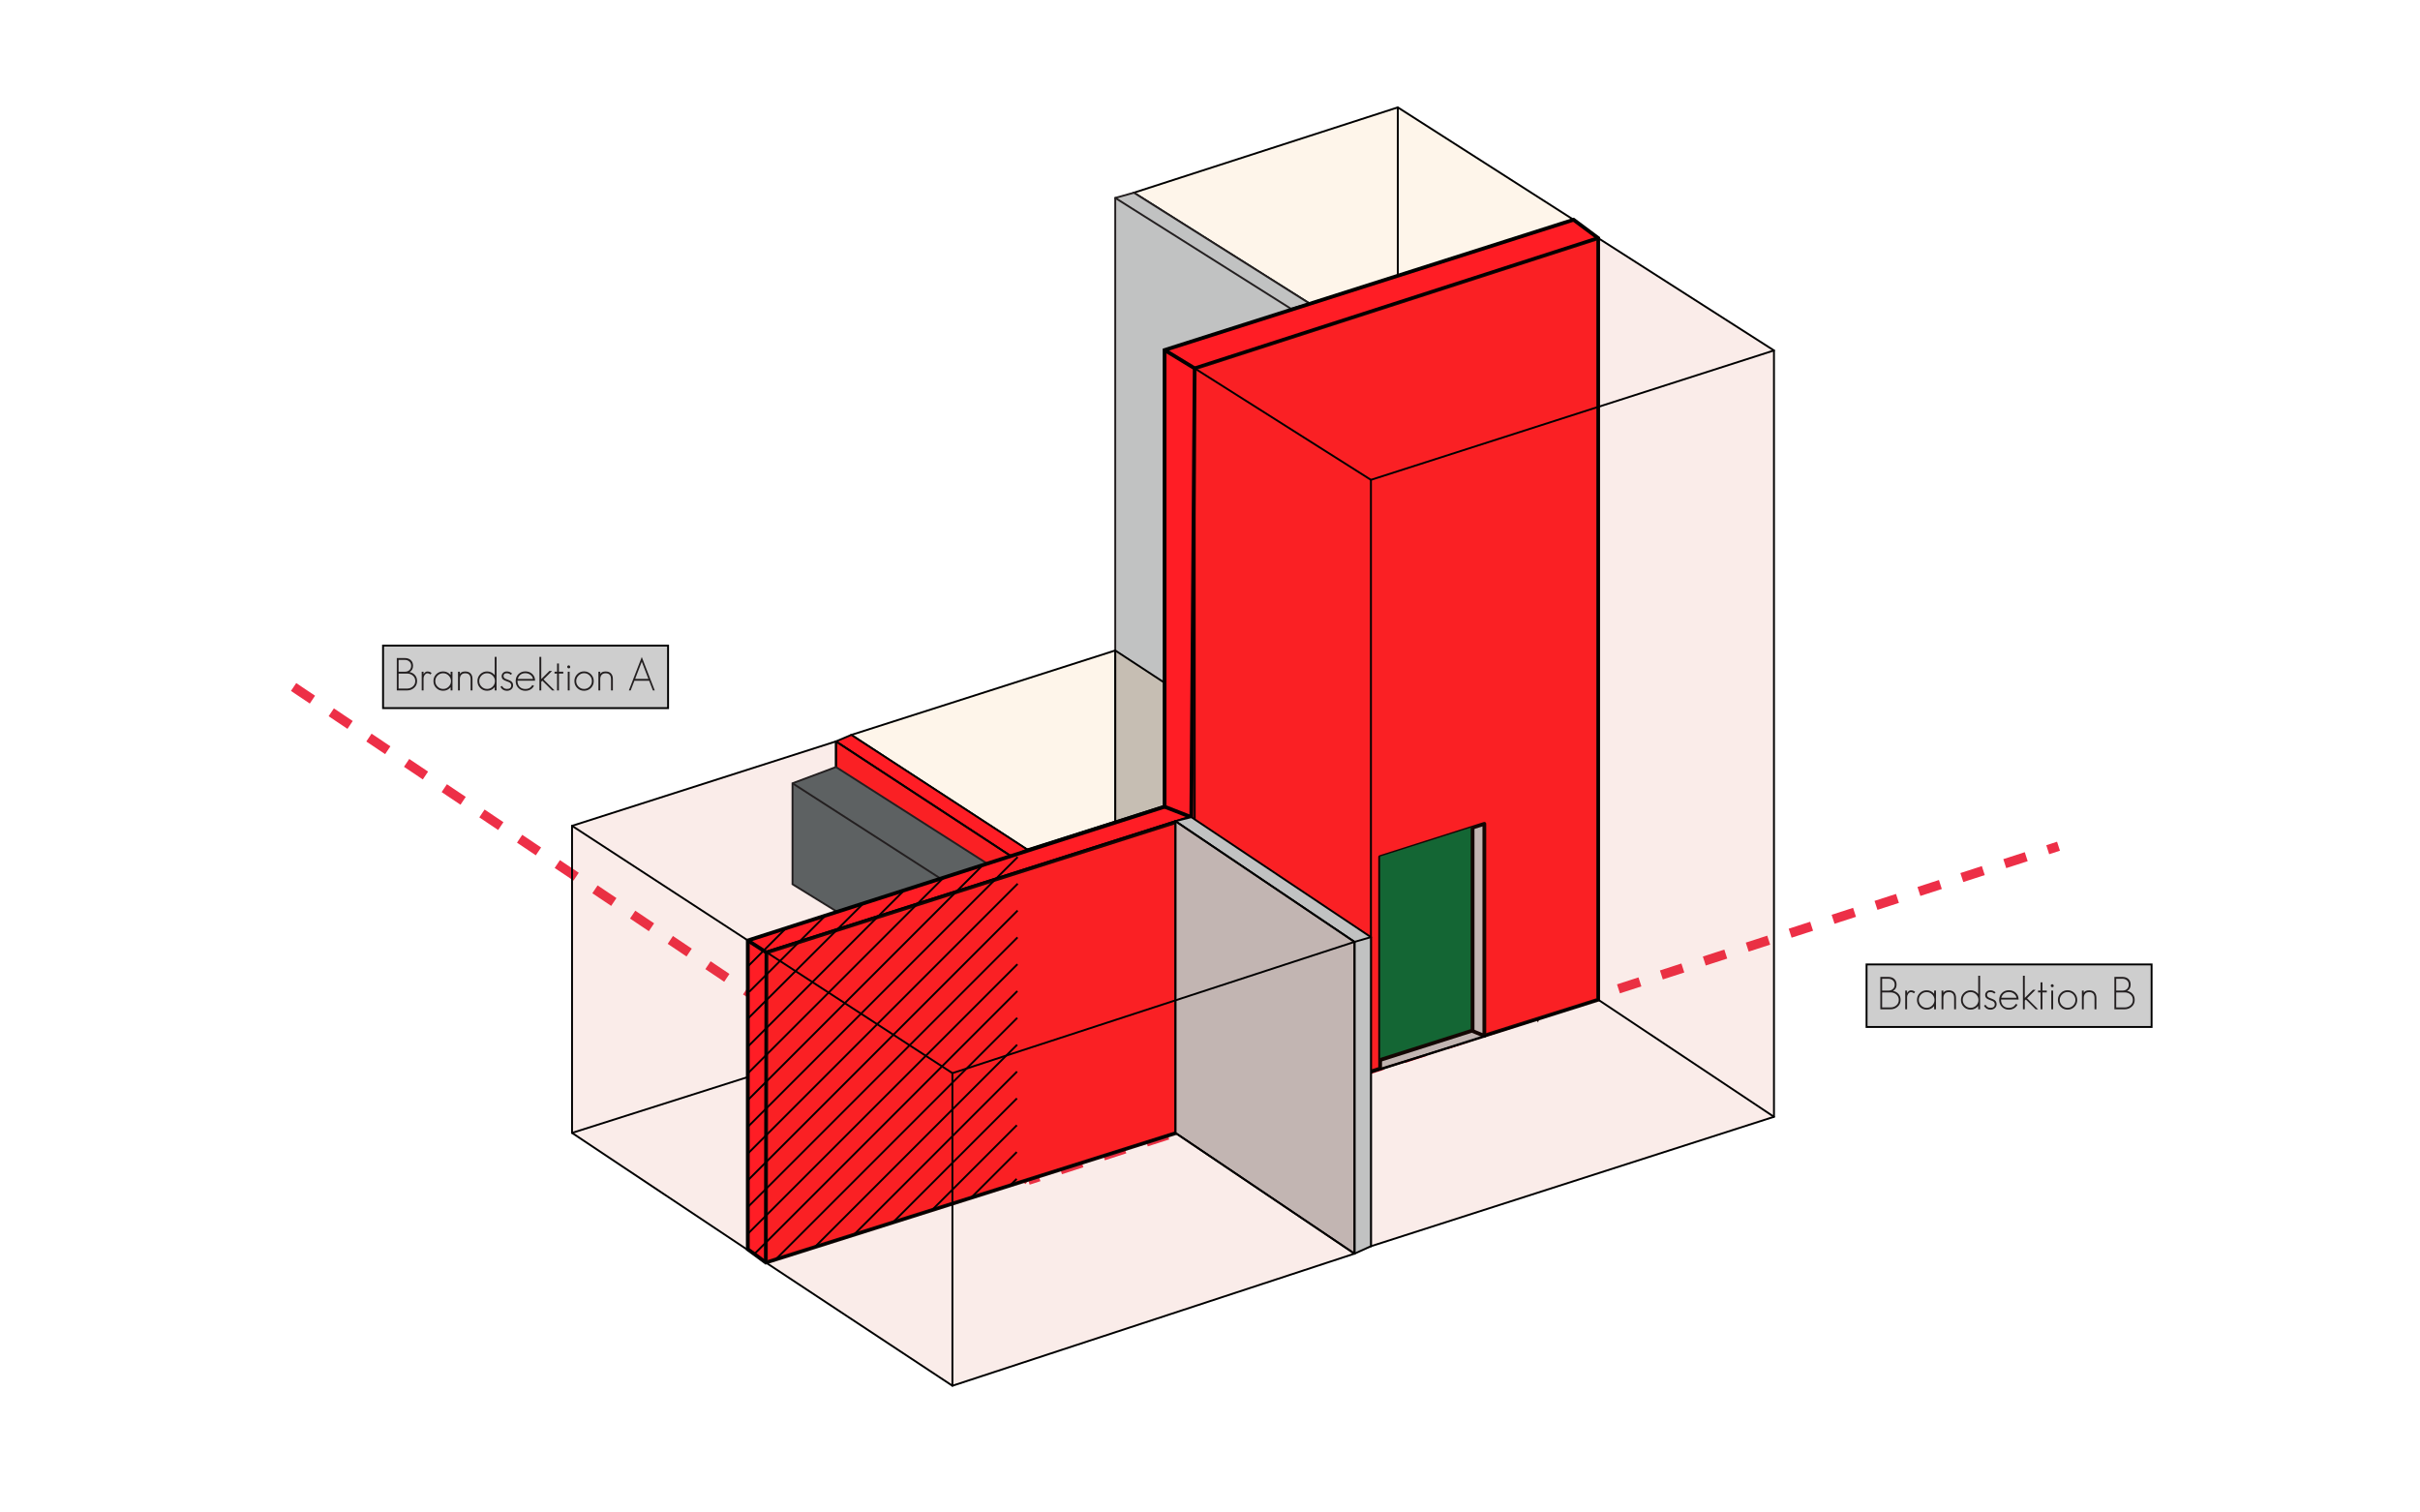 <?xml version="1.0" encoding="utf-8"?>
<!-- Generator: Adobe Illustrator 16.0.0, SVG Export Plug-In . SVG Version: 6.00 Build 0)  -->
<!DOCTYPE svg PUBLIC "-//W3C//DTD SVG 1.1//EN" "http://www.w3.org/Graphics/SVG/1.1/DTD/svg11.dtd">
<svg version="1.1" id="Layer_1" xmlns="http://www.w3.org/2000/svg" xmlns:xlink="http://www.w3.org/1999/xlink" x="0px" y="0px"
	 width="1280px" height="800px" viewBox="0 0 1280 800" enable-background="new 0 0 1280 800" xml:space="preserve">
<line fill="none" stroke="#ED2F47" stroke-width="5" stroke-miterlimit="10" stroke-dasharray="12" x1="543.846" y1="624.232" x2="147.29" y2="358.005"/>
<g>
	<g>
		
			<line fill="none" stroke="#ED2F47" stroke-width="5" stroke-miterlimit="10" x1="543.846" y1="624.232" x2="549.554" y2="622.383"/>
		
			<line fill="none" stroke="#ED2F47" stroke-width="5" stroke-miterlimit="10" stroke-dasharray="11.933,11.933" x1="560.905" y1="618.703" x2="1077.414" y2="451.281"/>
		
			<line fill="none" stroke="#ED2F47" stroke-width="5" stroke-miterlimit="10" x1="1083.09" y1="449.441" x2="1088.798" y2="447.591"/>
	</g>
</g>
<g>
	<g>
		<line fill="none" stroke="#000000" stroke-miterlimit="10" x1="813.44" y1="144.197" x2="813.44" y2="534.826"/>
		<g>
			<path d="M813.44,138.162c-1.054,2.84-2.852,6.363-4.756,8.547l4.756-1.72l4.755,1.72
				C816.291,144.525,814.493,141.002,813.44,138.162z"/>
		</g>
		<g>
			<path d="M813.44,540.861c-1.054-2.84-2.852-6.363-4.756-8.548l4.756,1.721l4.755-1.721
				C816.291,534.498,814.493,538.021,813.44,540.861z"/>
		</g>
	</g>
</g>
<g>
	<rect x="202.604" y="341.466" opacity="0.8" fill="#C1C2C2" width="150.758" height="33.078"/>
	<g>
		<path fill="#231F20" d="M219.045,363.803c-1.04,0.928-2.313,1.392-3.816,1.392h-5.352v-17.136h4.176
			c1.328,0,2.384,0.344,3.168,1.032c0.832,0.736,1.248,1.76,1.248,3.072c0,1.504-0.616,2.608-1.848,3.312
			c1.199,0.24,2.168,0.784,2.903,1.632c0.721,0.848,1.08,1.888,1.08,3.12C220.604,361.699,220.085,362.891,219.045,363.803z
			 M216.524,349.907c-0.656-0.576-1.456-0.864-2.399-0.864h-3.288v6.24h3.432c0.928,0,1.696-0.288,2.304-0.864
			c0.608-0.576,0.912-1.328,0.912-2.256C217.484,351.203,217.164,350.451,216.524,349.907z M218.325,357.323
			c-0.816-0.704-1.841-1.056-3.072-1.056h-4.416v7.944h4.416c1.216,0,2.247-0.368,3.096-1.104c0.864-0.736,1.296-1.696,1.296-2.88
			C219.645,359.027,219.204,358.059,218.325,357.323z"/>
		<path fill="#231F20" d="M227.732,356.747c-0.256-0.192-0.527-0.344-0.815-0.456s-0.593-0.168-0.912-0.168
			c-0.272,0-0.528,0.084-0.769,0.252c-0.239,0.168-0.447,0.376-0.624,0.624c-0.176,0.248-0.315,0.524-0.42,0.828
			c-0.104,0.304-0.155,0.584-0.155,0.84v6.528h-0.984v-9.912h0.984v1.344c0.207-0.368,0.479-0.704,0.815-1.008
			c0.336-0.304,0.704-0.456,1.104-0.456c0.495,0,0.903,0.057,1.224,0.168s0.68,0.312,1.08,0.6L227.732,356.747z"/>
		<path fill="#231F20" d="M238.341,365.195v-1.704c-1.04,1.248-2.36,1.872-3.96,1.872c-1.44,0-2.648-0.488-3.624-1.464
			c-0.992-0.992-1.488-2.208-1.488-3.648s0.488-2.648,1.464-3.624c0.992-0.992,2.208-1.488,3.648-1.488
			c1.584,0,2.904,0.624,3.96,1.872v-1.728h0.984v9.912H238.341z M237.309,357.323c-0.815-0.816-1.792-1.224-2.928-1.224
			c-1.152,0-2.128,0.4-2.928,1.2c-0.816,0.816-1.225,1.8-1.225,2.952c0,1.136,0.408,2.112,1.225,2.928
			c0.815,0.816,1.791,1.224,2.928,1.224c1.151,0,2.128-0.4,2.928-1.2c0.816-0.816,1.224-1.8,1.224-2.952
			C238.532,359.115,238.125,358.139,237.309,357.323z"/>
		<path fill="#231F20" d="M248.925,365.195v-5.928c0-2.096-0.944-3.144-2.832-3.144c-0.928,0-1.632,0.272-2.112,0.816
			c-0.496,0.544-0.743,1.288-0.743,2.232v6.024h-0.984v-9.912h0.984v1.2c0.447-0.88,1.399-1.32,2.855-1.32
			c1.232,0,2.176,0.353,2.832,1.056c0.656,0.704,0.984,1.688,0.984,2.952v6.024H248.925z"/>
		<path fill="#231F20" d="M261.668,365.195v-1.776c-1.056,1.296-2.399,1.944-4.032,1.944c-1.439,0-2.647-0.488-3.624-1.464
			c-0.992-0.992-1.487-2.208-1.487-3.648s0.487-2.648,1.464-3.624c0.992-0.992,2.208-1.488,3.647-1.488
			c1.584,0,2.929,0.648,4.032,1.944v-9.648h0.984v17.76H261.668z M260.564,357.323c-0.816-0.816-1.792-1.224-2.929-1.224
			c-1.151,0-2.128,0.4-2.928,1.2c-0.815,0.816-1.224,1.8-1.224,2.952c0,1.136,0.408,2.112,1.224,2.928
			c0.816,0.816,1.792,1.224,2.928,1.224c1.152,0,2.128-0.4,2.929-1.2c0.815-0.816,1.224-1.8,1.224-2.952
			C261.788,359.115,261.38,358.139,260.564,357.323z"/>
		<path fill="#231F20" d="M270.452,364.571c-0.641,0.544-1.408,0.816-2.304,0.816c-1.536,0-2.688-0.696-3.456-2.088l0.84-0.504
			c0.271,0.496,0.6,0.88,0.983,1.152c0.4,0.304,0.944,0.456,1.633,0.456c1.503,0,2.256-0.64,2.256-1.92
			c0-0.56-0.265-1.048-0.792-1.464c-0.16-0.096-0.389-0.204-0.685-0.324s-0.659-0.26-1.092-0.42c-0.8-0.288-1.376-0.576-1.728-0.864
			c-0.513-0.416-0.769-1.016-0.769-1.8c0-0.672,0.256-1.248,0.769-1.728c0.495-0.496,1.144-0.744,1.943-0.744
			c1.104,0,2.04,0.384,2.809,1.152l-0.721,0.624c-0.544-0.544-1.239-0.816-2.088-0.816c-1.151,0-1.728,0.504-1.728,1.512
			c0,0.448,0.176,0.816,0.528,1.104c0.287,0.224,0.743,0.44,1.367,0.648c0.544,0.192,0.992,0.372,1.345,0.54
			c0.352,0.168,0.615,0.316,0.792,0.444c0.688,0.528,1.031,1.24,1.031,2.136C271.388,363.347,271.076,364.043,270.452,364.571z"/>
		<path fill="#231F20" d="M273.717,360.035c0,1.344,0.359,2.408,1.08,3.192c0.751,0.8,1.783,1.2,3.096,1.2
			c0.672,0,1.279-0.112,1.824-0.336c0.688-0.288,1.304-0.872,1.848-1.752l0.888,0.408c-0.624,1.185-1.584,1.984-2.88,2.4
			c-0.496,0.16-1.056,0.24-1.68,0.24c-1.488,0-2.712-0.488-3.672-1.464c-0.977-0.976-1.464-2.2-1.464-3.672
			c0-1.488,0.479-2.712,1.439-3.672c0.976-0.976,2.208-1.464,3.696-1.464c1.472,0,2.688,0.456,3.647,1.368
			c0.977,0.912,1.465,2.096,1.465,3.552H273.717z M280.484,356.891c-0.752-0.543-1.616-0.816-2.592-0.816
			c-2.049,0-3.393,1.008-4.032,3.024h8.04C281.74,358.187,281.269,357.451,280.484,356.891z"/>
		<path fill="#231F20" d="M292.028,365.195l-5.185-5.16l-0.552,0.552v4.608h-0.983v-17.76h0.983v11.736l4.296-4.272h1.393
			l-4.488,4.464l5.832,5.832H292.028z"/>
		<path fill="#231F20" d="M295.628,356.267v8.928h-0.984v-8.928H293.3v-0.984h1.344v-4.344h0.984v4.344h2.304v0.984H295.628z"/>
		<path fill="#231F20" d="M300.812,353.507c-0.176,0-0.359-0.072-0.552-0.216c-0.145-0.144-0.225-0.336-0.24-0.576
			c0-0.432,0.264-0.696,0.792-0.792c0.399,0,0.664,0.264,0.792,0.792C301.604,353.243,301.34,353.507,300.812,353.507z
			 M300.308,365.195v-9.912h0.984v9.912H300.308z"/>
		<path fill="#231F20" d="M312.571,363.875c-0.992,0.992-2.208,1.488-3.647,1.488c-1.44,0-2.648-0.488-3.624-1.464
			c-0.992-0.992-1.488-2.208-1.488-3.648c0-1.424,0.496-2.632,1.488-3.624c0.976-1.008,2.184-1.512,3.624-1.512
			c1.424,0,2.632,0.496,3.624,1.488s1.488,2.208,1.488,3.648S313.548,362.899,312.571,363.875z M311.876,357.299
			c-0.801-0.816-1.784-1.224-2.952-1.224c-1.12,0-2.088,0.417-2.904,1.248c-0.832,0.832-1.248,1.808-1.248,2.928
			c0,1.136,0.408,2.112,1.225,2.928c0.815,0.816,1.791,1.224,2.928,1.224c1.151,0,2.128-0.4,2.928-1.2
			c0.816-0.816,1.224-1.8,1.224-2.952C313.075,359.083,312.676,358.099,311.876,357.299z"/>
		<path fill="#231F20" d="M323.179,365.195v-5.928c0-2.096-0.944-3.144-2.832-3.144c-0.928,0-1.632,0.272-2.112,0.816
			c-0.496,0.544-0.743,1.288-0.743,2.232v6.024h-0.984v-9.912h0.984v1.2c0.447-0.88,1.399-1.32,2.855-1.32
			c1.232,0,2.176,0.353,2.832,1.056c0.656,0.704,0.984,1.688,0.984,2.952v6.024H323.179z"/>
		<path fill="#231F20" d="M345.331,365.195l-1.968-5.136h-7.8l-1.992,5.136h-0.96l6.84-17.688l6.864,17.688H345.331z
			 M339.451,350.003l-3.504,9.072h7.008L339.451,350.003z"/>
	</g>
	<rect x="202.604" y="341.466" fill="none" stroke="#000000" stroke-miterlimit="10" width="150.758" height="33.078"/>
</g>
<g>
	<rect x="987.273" y="510.119" opacity="0.8" fill="#C1C2C2" width="150.758" height="33.078"/>
	<g>
		<path fill="#231F20" d="M1003.715,532.456c-1.04,0.929-2.313,1.392-3.816,1.392h-5.352v-17.136h4.176
			c1.328,0,2.384,0.345,3.168,1.032c0.832,0.736,1.248,1.76,1.248,3.072c0,1.504-0.616,2.607-1.848,3.312
			c1.199,0.24,2.168,0.784,2.903,1.632c0.721,0.849,1.08,1.889,1.08,3.121C1005.274,530.353,1004.755,531.544,1003.715,532.456z
			 M1001.194,518.561c-0.656-0.576-1.456-0.864-2.399-0.864h-3.288v6.239h3.432c0.928,0,1.696-0.287,2.304-0.863
			c0.608-0.576,0.912-1.328,0.912-2.256C1002.154,519.855,1001.834,519.104,1001.194,518.561z M1002.995,525.977
			c-0.816-0.704-1.841-1.057-3.072-1.057h-4.416v7.944h4.416c1.216,0,2.247-0.368,3.096-1.104c0.864-0.735,1.296-1.695,1.296-2.879
			C1004.314,527.68,1003.874,526.713,1002.995,525.977z"/>
		<path fill="#231F20" d="M1012.402,525.4c-0.256-0.192-0.527-0.344-0.815-0.456s-0.593-0.168-0.912-0.168
			c-0.272,0-0.528,0.084-0.769,0.252c-0.239,0.168-0.447,0.376-0.624,0.624c-0.176,0.248-0.315,0.523-0.42,0.828
			c-0.104,0.304-0.155,0.584-0.155,0.84v6.527h-0.984v-9.912h0.984v1.345c0.207-0.368,0.479-0.704,0.815-1.009
			c0.336-0.303,0.704-0.455,1.104-0.455c0.495,0,0.903,0.057,1.224,0.168s0.68,0.313,1.08,0.6L1012.402,525.4z"/>
		<path fill="#231F20" d="M1023.011,533.848v-1.703c-1.04,1.248-2.36,1.871-3.96,1.871c-1.44,0-2.648-0.487-3.624-1.463
			c-0.992-0.992-1.488-2.209-1.488-3.648s0.488-2.648,1.464-3.624c0.992-0.992,2.208-1.488,3.648-1.488
			c1.584,0,2.904,0.624,3.96,1.872v-1.729h0.984v9.912H1023.011z M1021.979,525.977c-0.815-0.816-1.792-1.225-2.928-1.225
			c-1.152,0-2.128,0.4-2.928,1.2c-0.816,0.815-1.225,1.8-1.225,2.952c0,1.137,0.408,2.111,1.225,2.928
			c0.815,0.816,1.791,1.225,2.928,1.225c1.151,0,2.128-0.4,2.928-1.201c0.816-0.815,1.224-1.799,1.224-2.951
			C1023.202,527.768,1022.795,526.792,1021.979,525.977z"/>
		<path fill="#231F20" d="M1033.595,533.848v-5.928c0-2.096-0.944-3.144-2.832-3.144c-0.928,0-1.632,0.272-2.112,0.815
			c-0.496,0.545-0.743,1.289-0.743,2.232v6.023h-0.984v-9.912h0.984v1.201c0.447-0.881,1.399-1.32,2.855-1.32
			c1.232,0,2.176,0.352,2.832,1.056s0.984,1.688,0.984,2.952v6.023H1033.595z"/>
		<path fill="#231F20" d="M1046.338,533.848v-1.775c-1.056,1.296-2.399,1.943-4.032,1.943c-1.439,0-2.647-0.487-3.624-1.463
			c-0.992-0.992-1.487-2.209-1.487-3.648s0.487-2.648,1.464-3.624c0.992-0.992,2.208-1.488,3.647-1.488
			c1.584,0,2.929,0.647,4.032,1.944v-9.648h0.984v17.76H1046.338z M1045.234,525.977c-0.816-0.816-1.792-1.225-2.929-1.225
			c-1.151,0-2.128,0.4-2.928,1.2c-0.815,0.815-1.224,1.8-1.224,2.952c0,1.137,0.408,2.111,1.224,2.928
			c0.816,0.816,1.792,1.225,2.928,1.225c1.152,0,2.128-0.4,2.929-1.201c0.815-0.815,1.224-1.799,1.224-2.951
			C1046.458,527.768,1046.05,526.792,1045.234,525.977z"/>
		<path fill="#231F20" d="M1055.122,533.225c-0.641,0.543-1.408,0.815-2.304,0.815c-1.536,0-2.688-0.696-3.456-2.088l0.84-0.504
			c0.271,0.496,0.6,0.88,0.983,1.151c0.4,0.305,0.944,0.457,1.633,0.457c1.503,0,2.256-0.641,2.256-1.92
			c0-0.561-0.265-1.049-0.792-1.465c-0.16-0.096-0.389-0.203-0.685-0.324c-0.296-0.119-0.659-0.26-1.092-0.42
			c-0.8-0.287-1.376-0.576-1.728-0.863c-0.513-0.416-0.769-1.016-0.769-1.801c0-0.672,0.256-1.248,0.769-1.728
			c0.495-0.495,1.144-0.744,1.943-0.744c1.104,0,2.04,0.384,2.809,1.152l-0.721,0.624c-0.544-0.544-1.239-0.816-2.088-0.816
			c-1.151,0-1.728,0.504-1.728,1.512c0,0.449,0.176,0.816,0.528,1.104c0.287,0.224,0.743,0.44,1.367,0.647
			c0.544,0.192,0.992,0.373,1.345,0.541c0.352,0.168,0.615,0.315,0.792,0.443c0.688,0.528,1.031,1.24,1.031,2.137
			C1056.058,532,1055.746,532.696,1055.122,533.225z"/>
		<path fill="#231F20" d="M1058.387,528.688c0,1.345,0.359,2.408,1.08,3.193c0.751,0.799,1.783,1.199,3.096,1.199
			c0.672,0,1.279-0.111,1.824-0.336c0.688-0.288,1.304-0.872,1.848-1.752l0.888,0.408c-0.624,1.184-1.584,1.984-2.88,2.4
			c-0.496,0.159-1.056,0.239-1.68,0.239c-1.488,0-2.712-0.487-3.672-1.464c-0.977-0.976-1.464-2.199-1.464-3.672
			c0-1.488,0.479-2.712,1.439-3.672c0.976-0.977,2.208-1.465,3.696-1.465c1.472,0,2.688,0.457,3.647,1.369
			c0.977,0.912,1.465,2.096,1.465,3.551H1058.387z M1065.154,525.544c-0.752-0.544-1.616-0.815-2.592-0.815
			c-2.049,0-3.393,1.008-4.032,3.023h8.04C1066.41,526.84,1065.938,526.104,1065.154,525.544z"/>
		<path fill="#231F20" d="M1076.698,533.848l-5.185-5.16l-0.552,0.553v4.607h-0.983v-17.76h0.983v11.736l4.296-4.271h1.393
			l-4.488,4.463l5.832,5.832H1076.698z"/>
		<path fill="#231F20" d="M1080.298,524.92v8.928h-0.984v-8.928h-1.344v-0.984h1.344v-4.344h0.984v4.344h2.304v0.984H1080.298z"/>
		<path fill="#231F20" d="M1085.481,522.16c-0.176,0-0.359-0.072-0.552-0.216c-0.145-0.144-0.225-0.337-0.24-0.576
			c0-0.433,0.264-0.696,0.792-0.792c0.399,0,0.664,0.264,0.792,0.792C1086.273,521.896,1086.01,522.16,1085.481,522.16z
			 M1084.978,533.848v-9.912h0.984v9.912H1084.978z"/>
		<path fill="#231F20" d="M1097.241,532.528c-0.992,0.992-2.208,1.487-3.647,1.487c-1.44,0-2.648-0.487-3.624-1.463
			c-0.992-0.992-1.488-2.209-1.488-3.648c0-1.424,0.496-2.632,1.488-3.624c0.976-1.009,2.184-1.513,3.624-1.513
			c1.424,0,2.632,0.496,3.624,1.488s1.488,2.209,1.488,3.648S1098.218,531.553,1097.241,532.528z M1096.546,525.952
			c-0.801-0.815-1.784-1.224-2.952-1.224c-1.12,0-2.088,0.416-2.904,1.248c-0.832,0.832-1.248,1.808-1.248,2.928
			c0,1.137,0.408,2.111,1.225,2.928c0.815,0.816,1.791,1.225,2.928,1.225c1.151,0,2.128-0.4,2.928-1.201
			c0.816-0.815,1.224-1.799,1.224-2.951C1097.745,527.736,1097.346,526.752,1096.546,525.952z"/>
		<path fill="#231F20" d="M1107.849,533.848v-5.928c0-2.096-0.944-3.144-2.832-3.144c-0.928,0-1.632,0.272-2.112,0.815
			c-0.496,0.545-0.743,1.289-0.743,2.232v6.023h-0.984v-9.912h0.984v1.201c0.447-0.881,1.399-1.32,2.855-1.32
			c1.232,0,2.176,0.352,2.832,1.056s0.984,1.688,0.984,2.952v6.023H1107.849z"/>
		<path fill="#231F20" d="M1127.529,532.456c-1.04,0.929-2.313,1.392-3.816,1.392h-5.352v-17.136h4.176
			c1.328,0,2.384,0.345,3.168,1.032c0.832,0.736,1.248,1.76,1.248,3.072c0,1.504-0.616,2.607-1.848,3.312
			c1.199,0.24,2.168,0.784,2.903,1.632c0.721,0.849,1.08,1.889,1.08,3.121C1129.089,530.353,1128.569,531.544,1127.529,532.456z
			 M1125.009,518.561c-0.656-0.576-1.456-0.864-2.399-0.864h-3.288v6.239h3.432c0.928,0,1.696-0.287,2.304-0.863
			c0.608-0.576,0.912-1.328,0.912-2.256C1125.969,519.855,1125.648,519.104,1125.009,518.561z M1126.81,525.977
			c-0.816-0.704-1.841-1.057-3.072-1.057h-4.416v7.944h4.416c1.216,0,2.247-0.368,3.096-1.104c0.864-0.735,1.296-1.695,1.296-2.879
			C1128.129,527.68,1127.688,526.713,1126.81,525.977z"/>
	</g>
	<rect x="987.273" y="510.119" fill="none" stroke="#000000" stroke-miterlimit="10" width="150.758" height="33.078"/>
</g>
<g>
	<g>
		<polygon opacity="0.1" fill="#F7972C" points="832.302,521.569 692.702,565.936 599.735,503.999 599.735,101.925 739.335,56.799 
			832.302,116.229 		"/>
		<polyline fill="none" stroke="#000000" stroke-linecap="round" stroke-linejoin="round" stroke-miterlimit="10" points="
			739.335,56.799 739.335,459.633 599.735,503.999 		"/>
		<g>
			<path fill="none" stroke="#000000" stroke-linecap="round" stroke-linejoin="round" stroke-miterlimit="10" d="M832.302,521.569"
				/>
			<polyline fill="none" stroke="#000000" stroke-linecap="round" stroke-linejoin="round" stroke-miterlimit="10" points="
				692.702,565.936 692.702,160.563 832.302,116.229 			"/>
		</g>
		
			<line fill="none" stroke="#000000" stroke-linecap="round" stroke-linejoin="round" stroke-miterlimit="10" x1="599.735" y1="101.925" x2="692.702" y2="160.563"/>
		<polygon fill="none" stroke="#000000" stroke-linecap="round" stroke-linejoin="round" stroke-miterlimit="10" points="
			832.302,521.569 692.702,565.936 599.735,503.999 599.735,101.925 739.335,56.799 832.302,116.229 		"/>
		
			<line fill="none" stroke="#000000" stroke-linecap="round" stroke-linejoin="round" stroke-miterlimit="10" x1="739.335" y1="459.633" x2="832.302" y2="521.569"/>
	</g>
	<g>
		<polyline fill="#C1C2C2" points="682.849,568.701 692.702,565.936 692.701,160.563 599.735,101.925 589.882,104.69 
			589.882,506.765 682.849,568.701 		"/>
		<polyline fill="none" stroke="#231F20" stroke-linecap="round" stroke-linejoin="round" stroke-miterlimit="10" points="
			599.735,101.925 692.701,160.563 692.702,565.936 		"/>
		<g>
			<polygon fill="none" stroke="#231F20" stroke-linecap="round" stroke-linejoin="round" stroke-miterlimit="10" points="
				682.849,568.701 589.882,506.765 589.882,104.69 682.848,163.329 			"/>
		</g>
		
			<line fill="none" stroke="#231F20" stroke-linecap="round" stroke-linejoin="round" stroke-miterlimit="10" x1="682.849" y1="568.701" x2="692.702" y2="565.936"/>
		
			<line fill="none" stroke="#231F20" stroke-linecap="round" stroke-linejoin="round" stroke-miterlimit="10" x1="589.882" y1="104.69" x2="599.735" y2="101.925"/>
		
			<line fill="none" stroke="#231F20" stroke-linecap="round" stroke-linejoin="round" stroke-miterlimit="10" x1="682.848" y1="163.329" x2="692.702" y2="160.563"/>
	</g>
	<g>
		<polygon opacity="0.1" fill="#F7972C" points="682.849,568.701 543.251,613.067 450.285,551.131 450.285,388.715 589.882,344.052 
			682.849,404.985 		"/>
		<polyline fill="none" stroke="#000000" stroke-linecap="round" stroke-linejoin="round" stroke-miterlimit="10" points="
			589.882,344.052 589.882,506.765 450.285,551.131 		"/>
		<g>
			<path fill="none" stroke="#000000" stroke-linecap="round" stroke-linejoin="round" stroke-miterlimit="10" d="M682.849,568.701"
				/>
			<polyline fill="none" stroke="#000000" stroke-linecap="round" stroke-linejoin="round" stroke-miterlimit="10" points="
				543.251,613.067 543.251,449.309 682.849,404.985 			"/>
		</g>
		
			<line fill="none" stroke="#000000" stroke-linecap="round" stroke-linejoin="round" stroke-miterlimit="10" x1="450.285" y1="388.715" x2="543.251" y2="449.309"/>
		<polygon fill="none" stroke="#000000" stroke-linecap="round" stroke-linejoin="round" stroke-miterlimit="10" points="
			682.849,568.701 543.251,613.067 450.285,551.131 450.285,388.715 589.882,344.052 682.849,404.985 		"/>
		
			<line fill="none" stroke="#000000" stroke-linecap="round" stroke-linejoin="round" stroke-miterlimit="10" x1="589.882" y1="506.765" x2="682.849" y2="568.701"/>
	</g>
	<g>
		<g>
			<polygon fill="#FF1D25" points="442.164,392.15 442.164,554.863 535.13,616.8 543.251,613.067 543.251,449.309 450.285,388.715 
							"/>
		</g>
		<g>
			<polygon fill="none" stroke="#000000" stroke-linecap="round" stroke-linejoin="round" stroke-miterlimit="10" points="
				442.164,392.15 442.164,554.863 535.13,616.8 543.251,613.067 543.251,449.309 450.285,388.715 			"/>
		</g>
		
			<line fill="none" stroke="#000000" stroke-linecap="round" stroke-linejoin="round" stroke-miterlimit="10" x1="535.13" y1="453.084" x2="543.251" y2="449.309"/>
		
			<line fill="none" stroke="#000000" stroke-linecap="round" stroke-linejoin="round" stroke-miterlimit="10" x1="442.164" y1="392.15" x2="535.13" y2="453.084"/>
		
			<line fill="none" stroke="#000000" stroke-linecap="round" stroke-linejoin="round" stroke-miterlimit="10" x1="535.13" y1="453.084" x2="535.13" y2="616.8"/>
	</g>
	<g>
		<polygon opacity="0.1" fill="#CC3F27" points="535.13,616.8 395.533,661.166 302.566,599.229 302.566,436.813 442.164,392.15 
			535.13,453.084 		"/>
		<polyline fill="none" stroke="#000000" stroke-linecap="round" stroke-linejoin="round" stroke-miterlimit="10" points="
			442.164,392.15 442.164,554.863 302.566,599.229 		"/>
		<g>
			<path fill="none" stroke="#000000" stroke-linecap="round" stroke-linejoin="round" stroke-miterlimit="10" d="M535.13,616.8"/>
			<polyline fill="none" stroke="#000000" stroke-linecap="round" stroke-linejoin="round" stroke-miterlimit="10" points="
				395.533,661.166 395.533,497.407 535.13,453.084 			"/>
		</g>
		
			<line fill="none" stroke="#000000" stroke-linecap="round" stroke-linejoin="round" stroke-miterlimit="10" x1="302.566" y1="436.813" x2="395.533" y2="497.407"/>
		<polygon fill="none" stroke="#000000" stroke-linecap="round" stroke-linejoin="round" stroke-miterlimit="10" points="
			535.13,616.8 395.533,661.166 302.566,599.229 302.566,436.813 442.164,392.15 535.13,453.084 		"/>
		
			<line fill="none" stroke="#000000" stroke-linecap="round" stroke-linejoin="round" stroke-miterlimit="10" x1="442.164" y1="554.863" x2="535.13" y2="616.8"/>
	</g>
	<g>
		<polyline fill="#5D6162" points="512.146,525.062 535.13,513.803 535.13,465.074 442.164,405.714 419.18,414.307 419.18,467.697 
			512.146,525.062 		"/>
		<line fill="none" stroke="#231F20" stroke-miterlimit="10" x1="419.18" y1="414.307" x2="512.146" y2="474.142"/>
		<path fill="none" stroke="#231F20" stroke-miterlimit="10" d="M512.146,476.333"/>
		<polyline fill="none" stroke="#231F20" stroke-miterlimit="10" points="512.146,525.062 535.13,513.803 535.13,465.074 
			442.164,405.714 419.18,414.307 419.18,467.697 512.146,525.062 		"/>
		<line fill="none" stroke="#231F20" stroke-miterlimit="10" x1="512.146" y1="474.142" x2="535.13" y2="465.074"/>
		<line fill="none" stroke="#231F20" stroke-miterlimit="10" x1="512.146" y1="474.142" x2="512.146" y2="525.062"/>
	</g>
	<g>
		<polygon fill="#FF1D25" points="395.533,660.772 395.533,497.437 615.974,426.694 615.974,185.146 832.863,116.229 
			845.331,125.939 845.331,528.773 405.077,667.801 		"/>
		<path fill="none" stroke="#000000" stroke-width="2" stroke-miterlimit="10" d="M839.332,521.847"/>
		<polygon fill="none" stroke="#000000" stroke-width="2" stroke-miterlimit="10" points="395.533,660.772 395.533,497.437 
			615.974,426.694 615.974,185.146 832.302,116.229 845.331,125.939 845.331,528.773 405.077,667.801 		"/>
		<polyline fill="none" stroke="#000000" stroke-width="2" stroke-miterlimit="10" points="405.077,667.801 405.403,503.796 
			630.124,432.21 631.909,194.844 845.331,125.939 		"/>
		
			<line fill="none" stroke="#000000" stroke-width="2" stroke-miterlimit="10" x1="395.533" y1="497.437" x2="405.403" y2="503.796"/>
		
			<line fill="none" stroke="#000000" stroke-width="2" stroke-miterlimit="10" x1="615.974" y1="426.694" x2="630.124" y2="432.21"/>
		
			<line fill="none" stroke="#000000" stroke-width="2" stroke-miterlimit="10" x1="615.974" y1="185.146" x2="631.909" y2="194.844"/>
	</g>
	<g>
		<polygon fill="#C1C2C2" points="778.886,437.465 785.104,435.748 785.104,547.91 729.648,564.891 729.993,560.649 
			778.886,545.074 		"/>
		
			<polyline fill="none" stroke="#000000" stroke-width="2" stroke-linecap="round" stroke-linejoin="round" stroke-miterlimit="10" points="
			778.886,545.338 785.104,547.91 785.104,435.748 729.993,453.304 729.993,564.782 		"/>
		<polyline fill="#006A36" points="729.993,560.649 729.993,453.04 778.886,437.465 778.886,545.074 729.993,560.649 
			778.886,545.074 		"/>
		<polyline fill="none" stroke="#000000" stroke-width="2" stroke-miterlimit="10" points="729.993,560.649 778.886,545.074 
			778.886,437.465 		"/>
	</g>
	<g>
		<polygon opacity="0.1" fill="#CC3F27" points="938.298,590.71 725.118,659.175 631.908,596.917 631.908,194.844 845.331,125.939 
			938.298,185.37 		"/>
		<polyline fill="none" stroke="#000000" stroke-linecap="round" stroke-linejoin="round" stroke-miterlimit="10" points="
			845.331,125.939 845.331,528.773 631.908,596.917 		"/>
		<g>
			<path fill="none" stroke="#000000" stroke-linecap="round" stroke-linejoin="round" stroke-miterlimit="10" d="M864.718,614.809"
				/>
			<polyline fill="none" stroke="#000000" stroke-linecap="round" stroke-linejoin="round" stroke-miterlimit="10" points="
				725.118,659.175 725.118,253.803 938.298,185.37 			"/>
		</g>
		
			<line fill="none" stroke="#000000" stroke-linecap="round" stroke-linejoin="round" stroke-miterlimit="10" x1="631.908" y1="194.844" x2="725.118" y2="253.803"/>
		<polygon fill="none" stroke="#000000" stroke-linecap="round" stroke-linejoin="round" stroke-miterlimit="10" points="
			938.298,590.71 725.118,659.175 631.908,596.917 631.908,194.844 845.331,125.939 938.298,185.37 		"/>
		
			<line fill="none" stroke="#000000" stroke-linecap="round" stroke-linejoin="round" stroke-miterlimit="10" x1="845.331" y1="528.773" x2="938.298" y2="590.71"/>
	</g>
	<g>
		<polygon fill="#C1C2C2" points="621.707,434.321 621.707,599.229 716.432,663.099 725.118,659.175 725.118,495.69 630.124,432.21 
					"/>
		<polyline fill="none" stroke="#000000" stroke-linecap="round" stroke-linejoin="round" stroke-miterlimit="10" points="
			621.707,434.321 716.432,498.186 716.432,663.099 		"/>
		<polygon fill="none" stroke="#000000" stroke-linecap="round" stroke-linejoin="round" stroke-miterlimit="10" points="
			621.707,434.321 621.707,599.229 716.432,663.099 725.118,659.175 725.118,495.69 630.124,432.21 		"/>
		
			<line fill="none" stroke="#000000" stroke-linecap="round" stroke-linejoin="round" stroke-miterlimit="10" x1="716.432" y1="498.186" x2="725.118" y2="495.69"/>
	</g>
	<g>
		<polygon opacity="0.1" fill="#CC3F27" points="716.432,663.099 503.759,732.966 405.077,667.801 405.077,503.44 621.707,434.321 
			716.432,498.186 		"/>
		<polyline fill="none" stroke="#000000" stroke-linecap="round" stroke-linejoin="round" stroke-miterlimit="10" points="
			621.707,434.321 621.707,599.229 405.077,667.801 		"/>
		<g>
			<path fill="none" stroke="#000000" stroke-linecap="round" stroke-linejoin="round" stroke-miterlimit="10" d="M713.231,661.166"
				/>
			<polyline fill="none" stroke="#000000" stroke-linecap="round" stroke-linejoin="round" stroke-miterlimit="10" points="
				503.759,732.966 503.759,567.614 716.432,498.186 			"/>
		</g>
		
			<line fill="none" stroke="#000000" stroke-linecap="round" stroke-linejoin="round" stroke-miterlimit="10" x1="405.077" y1="503.44" x2="503.759" y2="567.614"/>
		<polygon fill="none" stroke="#000000" stroke-linecap="round" stroke-linejoin="round" stroke-miterlimit="10" points="
			716.432,663.099 503.759,732.966 405.077,667.801 405.077,503.44 621.707,434.321 716.432,498.186 		"/>
		
			<line fill="none" stroke="#000000" stroke-linecap="round" stroke-linejoin="round" stroke-miterlimit="10" x1="621.707" y1="599.229" x2="716.432" y2="663.099"/>
	</g>
</g>
<g>
	<line fill="none" stroke="#000000" stroke-miterlimit="10" x1="395.656" y1="511.064" x2="415.426" y2="491.296"/>
	<line fill="none" stroke="#000000" stroke-miterlimit="10" x1="396.291" y1="524.57" x2="436.248" y2="484.613"/>
	<line fill="none" stroke="#000000" stroke-miterlimit="10" x1="395.656" y1="538.713" x2="456.366" y2="478.157"/>
	<line fill="none" stroke="#000000" stroke-miterlimit="10" x1="395.656" y1="553.491" x2="477.901" y2="471.246"/>
	<line fill="none" stroke="#000000" stroke-miterlimit="10" x1="395.656" y1="567.634" x2="498.727" y2="464.563"/>
	<line fill="none" stroke="#000000" stroke-miterlimit="10" x1="395.656" y1="581.775" x2="519.551" y2="457.881"/>
	<line fill="none" stroke="#000000" stroke-miterlimit="10" x1="395.656" y1="595.917" x2="538.279" y2="453.294"/>
	<line fill="none" stroke="#000000" stroke-miterlimit="10" x1="395.656" y1="610.06" x2="538.294" y2="467.422"/>
	<line fill="none" stroke="#000000" stroke-miterlimit="10" x1="395.656" y1="624.202" x2="538.244" y2="481.615"/>
	<line fill="none" stroke="#000000" stroke-miterlimit="10" x1="395.656" y1="638.344" x2="538.193" y2="495.807"/>
	<line fill="none" stroke="#000000" stroke-miterlimit="10" x1="395.656" y1="652.485" x2="538.143" y2="510"/>
	<line fill="none" stroke="#000000" stroke-miterlimit="10" x1="398.911" y1="663.373" x2="538.092" y2="524.191"/>
	<line fill="none" stroke="#000000" stroke-miterlimit="10" x1="409.91" y1="666.517" x2="538.042" y2="538.385"/>
	<line fill="none" stroke="#000000" stroke-miterlimit="10" x1="430.58" y1="659.989" x2="537.991" y2="552.578"/>
	<line fill="none" stroke="#000000" stroke-miterlimit="10" x1="451.247" y1="653.463" x2="537.94" y2="566.771"/>
	<line fill="none" stroke="#000000" stroke-miterlimit="10" x1="471.917" y1="646.936" x2="537.89" y2="580.962"/>
	<line fill="none" stroke="#000000" stroke-miterlimit="10" x1="492.586" y1="640.409" x2="537.84" y2="595.155"/>
	<line fill="none" stroke="#000000" stroke-miterlimit="10" x1="513.256" y1="633.882" x2="537.789" y2="609.349"/>
	<line fill="none" stroke="#000000" stroke-miterlimit="10" x1="533.924" y1="627.355" x2="537.738" y2="623.542"/>
</g>
</svg>
